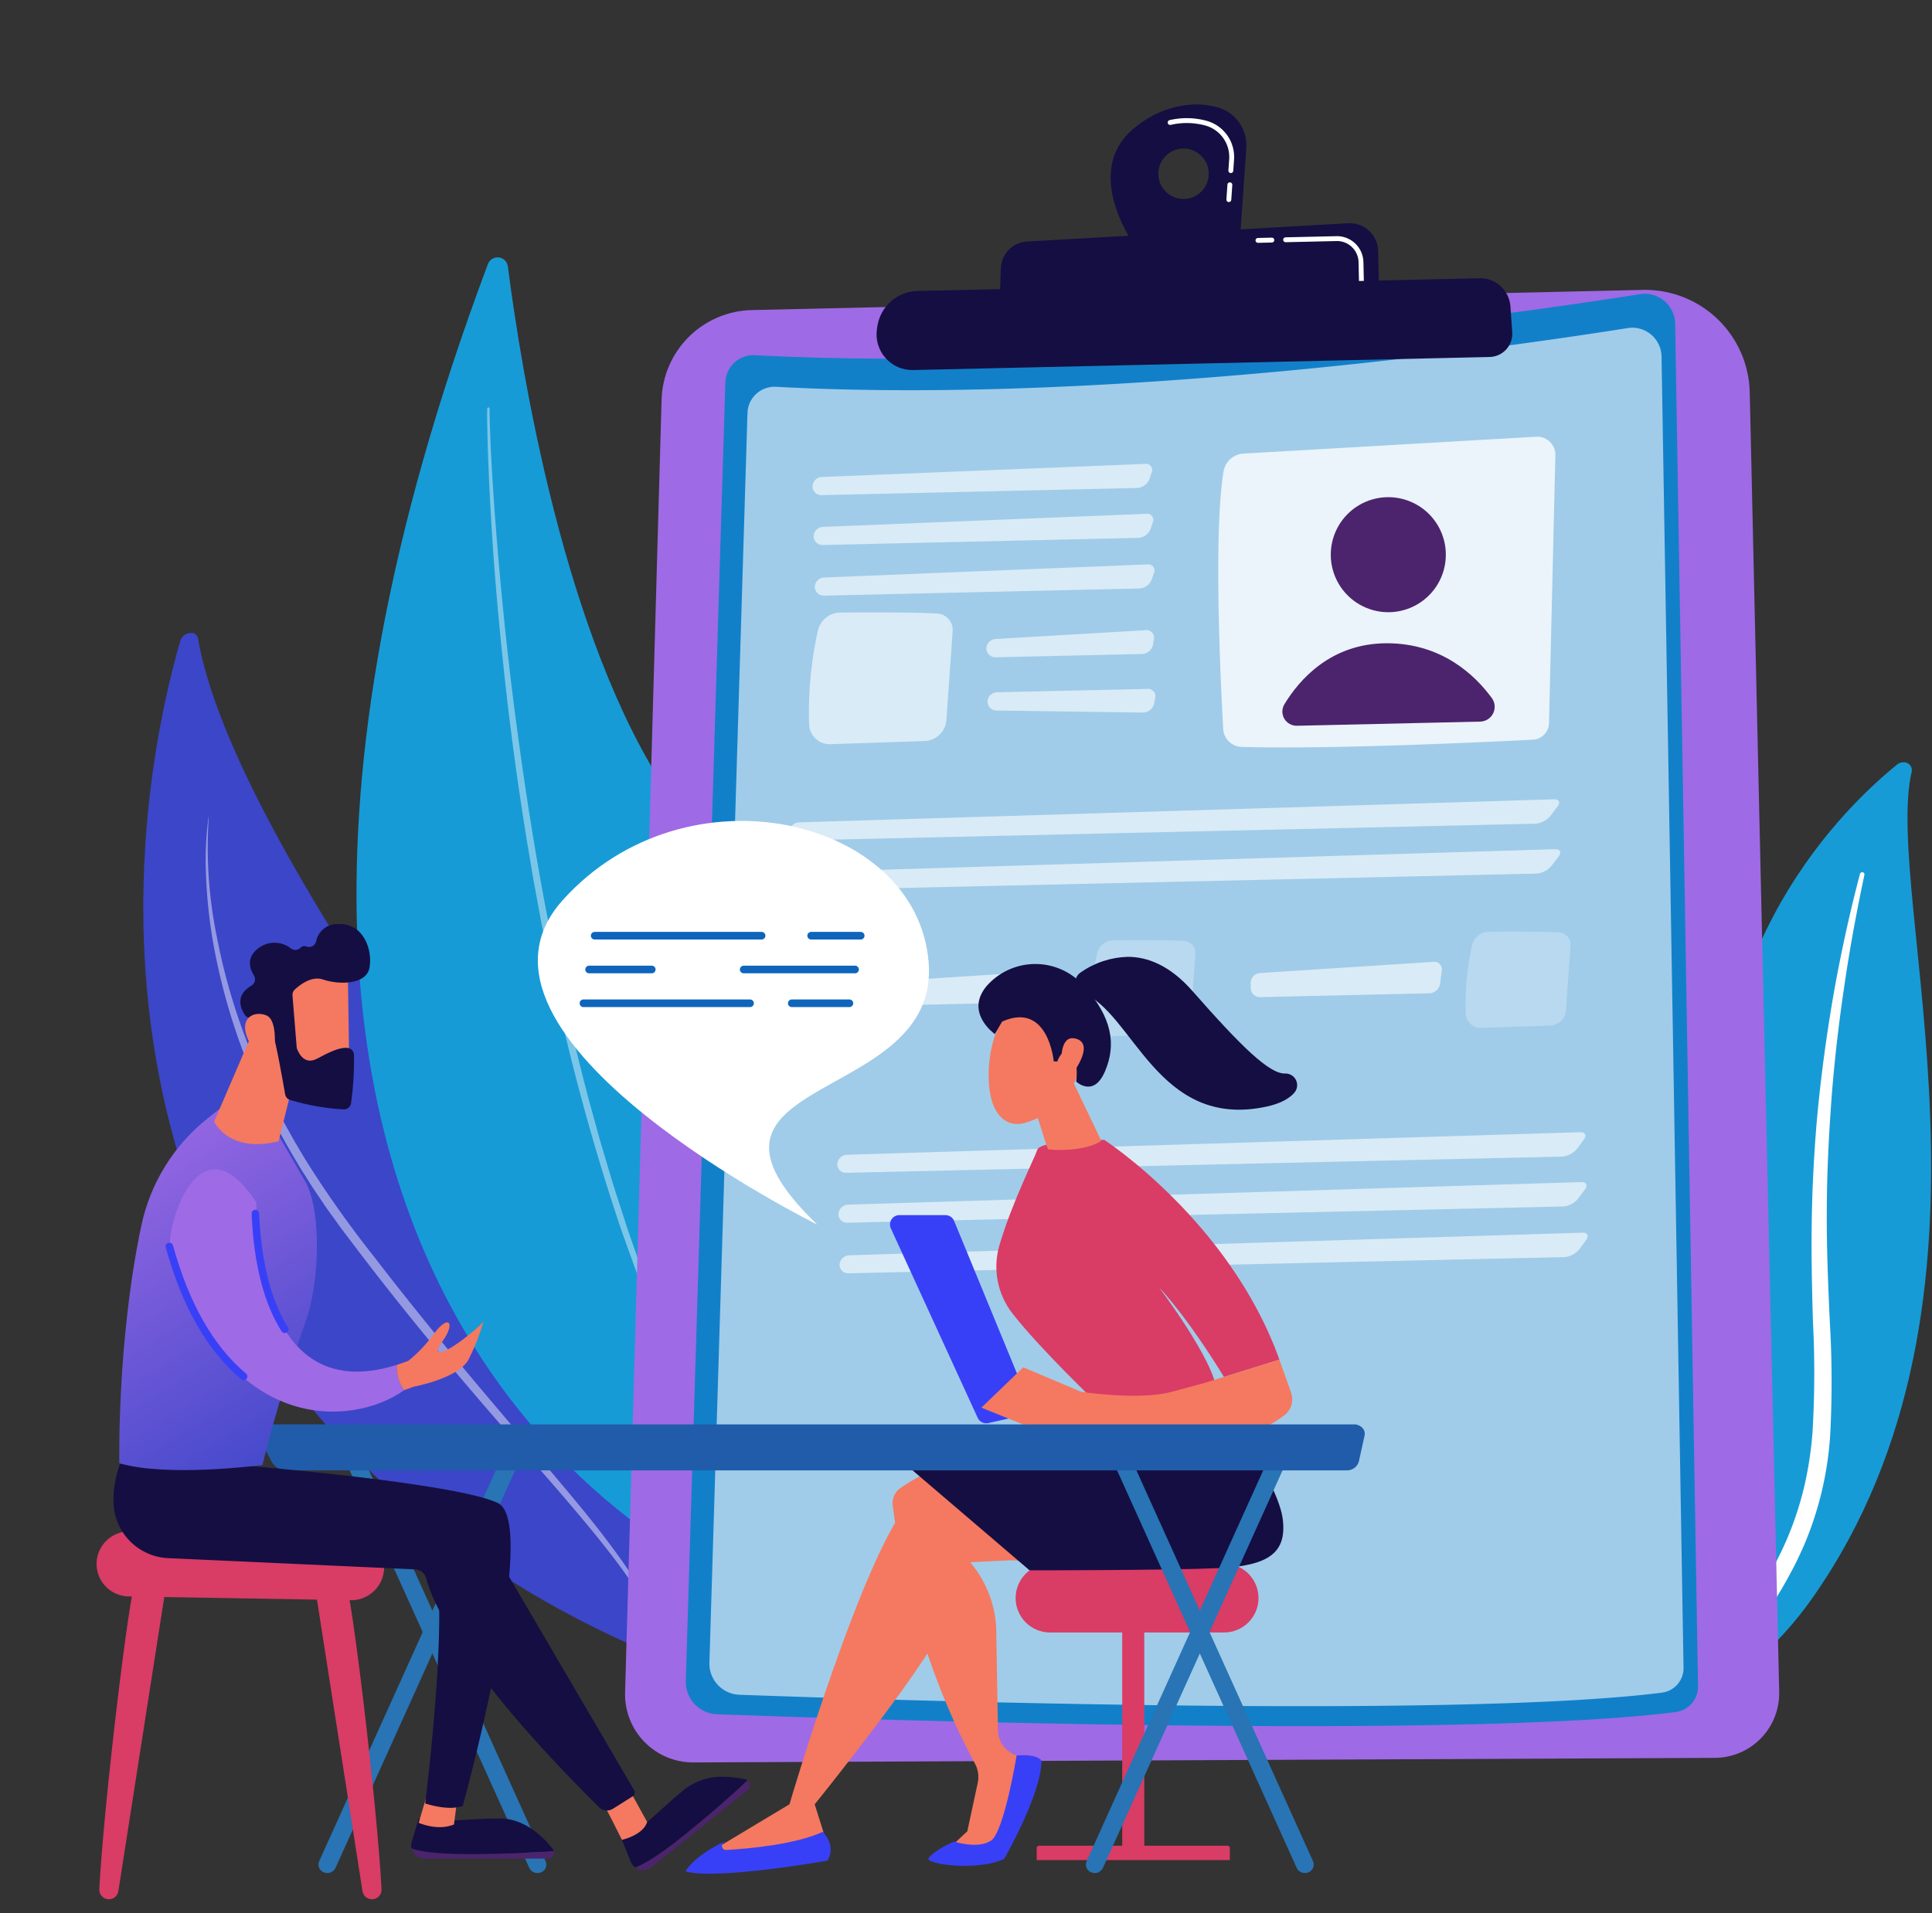 <svg xmlns="http://www.w3.org/2000/svg" xmlns:xlink="http://www.w3.org/1999/xlink" width="412.044" height="408.106" viewBox="0 0 412.044 408.106">
  <rect x="0" y="0" width="412.044" height="408.106" fill="#333333" stroke="none"/>
  <defs>
    <linearGradient id="linear-gradient" x1="0.5" x2="0.5" y2="1" gradientUnits="objectBoundingBox">
      <stop offset="0" stop-color="#9f6ae5"/>
      <stop offset="1" stop-color="#3c46c9"/>
    </linearGradient>
    <clipPath id="clip-path">
      <path id="Path_2735" data-name="Path 2735" d="M2392.86,1116.1c-13.255,10.748-45.1,42.934-37.165,99.181,9.958,70.57-7.066,96.321-28.257,112.028,0,0,29.1-7.387,47.412-33.516,44.955-64.154,14.762-149.286,21.091-176.229a1.68,1.68,0,0,0-1.83-1.9,1.969,1.969,0,0,0-1.251.438" transform="translate(-2327.438 -1115.659)" fill="#179bd6"/>
    </clipPath>
    <clipPath id="clip-path-2">
      <rect id="Rectangle_10722" data-name="Rectangle 10722" width="412.045" height="408.106" fill="none"/>
    </clipPath>
    <clipPath id="clip-path-3">
      <rect id="Rectangle_10721" data-name="Rectangle 10721" width="49.031" height="182.807" fill="none"/>
    </clipPath>
    <clipPath id="clip-path-4">
      <path id="Path_2737" data-name="Path 2737" d="M217.546,928.023c-6.024,20.956-16.86,73.689,6.1,127.734,29.609,69.694,104.9,92.154,104.9,92.154s8.566-33.609-16.944-69.272c-23.669-33.09-83.11-109.866-90.284-151.139a1.406,1.406,0,0,0-1.5-1.178,2.4,2.4,0,0,0-2.274,1.7" transform="translate(-209.657 -926.323)" fill="none"/>
    </clipPath>
    <clipPath id="clip-path-6">
      <rect id="Rectangle_10724" data-name="Rectangle 10724" width="97.883" height="175.719" fill="none"/>
    </clipPath>
    <clipPath id="clip-path-7">
      <path id="Path_2739" data-name="Path 2739" d="M549.675,378.121c-87.807,234.33,58.776,284.243,58.776,284.243,33.644-35.86,16.163-117.236-20.179-171.118-22.32-33.092-31.52-90.613-34.339-112.638a2.209,2.209,0,0,0-4.258-.487" transform="translate(-521.651 -376.689)" fill="none"/>
    </clipPath>
    <clipPath id="clip-path-9">
      <rect id="Rectangle_10727" data-name="Rectangle 10727" width="52.811" height="227.917" fill="none"/>
    </clipPath>
    <clipPath id="clip-path-10">
      <path id="Path_2741" data-name="Path 2741" d="M1131.64,424.282l-189.992,4.3a19.688,19.688,0,0,0-19.234,19.128l-7.783,275.77a14.519,14.519,0,0,0,14.578,14.928l217.844-.976a13.781,13.781,0,0,0,13.716-14.093l-6.281-277.226a22.347,22.347,0,0,0-22.332-21.841q-.257,0-.516.006" transform="translate(-914.625 -424.276)" fill="none"/>
    </clipPath>
    <clipPath id="clip-path-11">
      <path id="Path_2742" data-name="Path 2742" d="M1206.958,430.023c-25.865,4.106-114.837,17.009-188.73,13.018a6,6,0,0,0-6.334,5.806l-8.436,277.013a6.908,6.908,0,0,0,6.652,7.115c31.066,1.133,158.993,5.336,204.458-.47a5.473,5.473,0,0,0,4.773-5.525l-4.875-290.652a6.494,6.494,0,0,0-6.477-6.388,6.569,6.569,0,0,0-1.03.082" transform="translate(-1003.454 -429.941)" fill="none"/>
    </clipPath>
    <linearGradient id="linear-gradient-2" x1="-0.216" y1="1.008" x2="-0.216" y2="1.008" gradientUnits="objectBoundingBox">
      <stop offset="0" stop-color="#179bd6"/>
      <stop offset="1" stop-color="#0e65bb"/>
    </linearGradient>
    <clipPath id="clip-path-13">
      <rect id="Rectangle_10731" data-name="Rectangle 10731" width="207.757" height="294.059" fill="none"/>
    </clipPath>
    <clipPath id="clip-path-14">
      <rect id="Rectangle_10732" data-name="Rectangle 10732" width="71.9" height="66.291" fill="none"/>
    </clipPath>
    <clipPath id="clip-path-15">
      <path id="Path_2745" data-name="Path 2745" d="M1960.17,727.649a12.271,12.271,0,1,0,.283,0c-.094,0-.189,0-.283,0" transform="translate(-1948.174 -727.646)" fill="none"/>
    </clipPath>
    <linearGradient id="linear-gradient-3" x1="-8.076" y1="8.896" x2="-8.071" y2="8.896" gradientUnits="objectBoundingBox">
      <stop offset="0" stop-color="#cb236d"/>
      <stop offset="1" stop-color="#4c246d"/>
    </linearGradient>
    <clipPath id="clip-path-16">
      <path id="Path_2746" data-name="Path 2746" d="M1876.848,954.469a3.028,3.028,0,0,0,2.648,4.609l39.095-.886a3.164,3.164,0,0,0,2.477-5.038c-3.567-4.867-10.6-11.606-22.2-11.676h-.165c-11.936,0-18.665,7.744-21.853,12.991" transform="translate(-1876.399 -941.478)" fill="none"/>
    </clipPath>
    <linearGradient id="linear-gradient-4" x1="-5.598" y1="6.814" x2="-5.595" y2="6.814" xlink:href="#linear-gradient-3"/>
    <clipPath id="clip-path-18">
      <rect id="Rectangle_10736" data-name="Rectangle 10736" width="72.429" height="6.662" fill="none"/>
    </clipPath>
    <clipPath id="clip-path-19">
      <rect id="Rectangle_10737" data-name="Rectangle 10737" width="72.43" height="6.662" fill="none"/>
    </clipPath>
    <clipPath id="clip-path-21">
      <rect id="Rectangle_10739" data-name="Rectangle 10739" width="30.688" height="28.114" fill="none"/>
    </clipPath>
    <clipPath id="clip-path-22">
      <rect id="Rectangle_10740" data-name="Rectangle 10740" width="35.746" height="5.789" fill="none"/>
    </clipPath>
    <clipPath id="clip-path-23">
      <rect id="Rectangle_10741" data-name="Rectangle 10741" width="35.81" height="5.046" fill="none"/>
    </clipPath>
    <clipPath id="clip-path-24">
      <rect id="Rectangle_10742" data-name="Rectangle 10742" width="164.164" height="8.77" fill="none"/>
    </clipPath>
    <clipPath id="clip-path-25">
      <rect id="Rectangle_10743" data-name="Rectangle 10743" width="164.162" height="8.77" fill="none"/>
    </clipPath>
    <clipPath id="clip-path-26">
      <rect id="Rectangle_10744" data-name="Rectangle 10744" width="22.412" height="20.532" fill="none"/>
    </clipPath>
    <clipPath id="clip-path-27">
      <rect id="Rectangle_10745" data-name="Rectangle 10745" width="40.77" height="7.532" fill="none"/>
    </clipPath>
    <clipPath id="clip-path-30">
      <rect id="Rectangle_10748" data-name="Rectangle 10748" width="159.551" height="8.664" fill="none"/>
    </clipPath>
    <clipPath id="clip-path-31">
      <rect id="Rectangle_10749" data-name="Rectangle 10749" width="159.551" height="8.665" fill="none"/>
    </clipPath>
    <clipPath id="clip-path-33">
      <path id="Path_2762" data-name="Path 2762" d="M1635.29,167.706a5.377,5.377,0,1,1,5.5,5.253h-.124a5.376,5.376,0,0,1-5.373-5.255m-4.344-10.484c-13.247,9.668.226,27.064.226,27.064l21.514-2.4,1.363-19.814a8.381,8.381,0,0,0-6.151-8.674,17.522,17.522,0,0,0-4.585-.613,20.777,20.777,0,0,0-12.367,4.439" transform="translate(-1625.116 -152.783)" fill="none"/>
    </clipPath>
    <linearGradient id="linear-gradient-5" x1="-4.771" y1="8.187" x2="-4.768" y2="8.187" gradientUnits="objectBoundingBox">
      <stop offset="0" stop-color="#2b3582"/>
      <stop offset="1" stop-color="#150e42"/>
    </linearGradient>
    <clipPath id="clip-path-35">
      <path id="Path_2764" data-name="Path 2764" d="M1536.486,326.659,1468,330.56a5.9,5.9,0,0,0-5.562,5.672l-.356,9.565,81.043-3.277-.225-9.941a6.069,6.069,0,0,0-6.061-5.931c-.116,0-.233,0-.351.01" transform="translate(-1462.08 -326.649)" fill="none"/>
    </clipPath>
    <linearGradient id="linear-gradient-6" x1="-2.867" y1="5.86" x2="-2.865" y2="5.86" xlink:href="#linear-gradient-5"/>
    <clipPath id="clip-path-37">
      <path id="Path_2767" data-name="Path 2767" d="M1411.211,407.235l-119.857,2.712a8.861,8.861,0,0,0-8.563,7.546l-.088.588a7.61,7.61,0,0,0,7.7,8.736l122.967-2.786a4.948,4.948,0,0,0,4.823-5.3l-.389-5.5a6.461,6.461,0,0,0-6.442-6l-.149,0" transform="translate(-1282.617 -407.233)" fill="none"/>
    </clipPath>
    <linearGradient id="linear-gradient-7" x1="-1.361" y1="15.408" x2="-1.36" y2="15.408" xlink:href="#linear-gradient-5"/>
    <clipPath id="clip-path-38">
      <path id="Path_2768" data-name="Path 2768" d="M1304.286,1778.451a2,2,0,0,0-1.82,2.836l18.52,40.407a2,2,0,0,0,2.254,1.12l7.276-1.617a2,2,0,0,0,1.417-2.717l-15.973-38.79a2,2,0,0,0-1.851-1.24Z" transform="translate(-1302.282 -1778.451)" fill="none"/>
    </clipPath>
    <linearGradient id="linear-gradient-8" x1="-3.437" y1="3.432" x2="-3.434" y2="3.432" gradientUnits="objectBoundingBox">
      <stop offset="0" stop-color="#53d8ff"/>
      <stop offset="1" stop-color="#3840f7"/>
    </linearGradient>
    <clipPath id="clip-path-39">
      <rect id="Rectangle_10759" data-name="Rectangle 10759" width="4.704" height="50.868" fill="none"/>
    </clipPath>
    <linearGradient id="linear-gradient-9" x1="-4.241" y1="3.486" x2="-4.238" y2="3.486" gradientUnits="objectBoundingBox">
      <stop offset="0" stop-color="#fdf53f"/>
      <stop offset="1" stop-color="#d93c65"/>
    </linearGradient>
    <clipPath id="clip-path-40">
      <path id="Path_2769" data-name="Path 2769" d="M1517.4,2701.453a.492.492,0,0,0-.492.491v2.57h41.2v-2.57a.492.492,0,0,0-.491-.491Z" transform="translate(-1516.905 -2701.453)" fill="none"/>
    </clipPath>
    <linearGradient id="linear-gradient-10" x1="-24.962" y1="0.812" x2="-24.947" y2="0.812" xlink:href="#linear-gradient-9"/>
    <clipPath id="clip-path-41">
      <path id="Rectangle_10762" data-name="Rectangle 10762" d="M7.345,0H44.453A7.345,7.345,0,0,1,51.8,7.345v0a7.345,7.345,0,0,1-7.345,7.345H7.345A7.345,7.345,0,0,1,0,7.345v0A7.345,7.345,0,0,1,7.345,0Z" fill="none"/>
    </clipPath>
    <linearGradient id="linear-gradient-11" x1="-10.211" y1="1.757" x2="-10.204" y2="1.757" xlink:href="#linear-gradient-9"/>
    <clipPath id="clip-path-42">
      <path id="Path_2770" data-name="Path 2770" d="M1307.8,2140.357a3.918,3.918,0,0,0-1.729,3.744c.941,7.454,4.81,31.579,17.568,55.142a5.933,5.933,0,0,1,.569,4.071l-2.216,10.315-4.11,3.854h10.588l7.049-19.077-3.014-.953a5.7,5.7,0,0,1-3.983-5.34l-.354-20.465a23.284,23.284,0,0,0-5.59-15.409l16.909-.823-16.838-21.4a40.94,40.94,0,0,0-14.848,6.337" transform="translate(-1306.042 -2134.02)" fill="none"/>
    </clipPath>
    <linearGradient id="linear-gradient-12" x1="-5.661" y1="1.163" x2="-5.656" y2="1.163" gradientUnits="objectBoundingBox">
      <stop offset="0" stop-color="#f9b776"/>
      <stop offset="1" stop-color="#f47960"/>
    </linearGradient>
    <clipPath id="clip-path-43">
      <path id="Path_2771" data-name="Path 2771" d="M1377.335,2568.943s-2.667,16.365-5.484,18.2-7.879.185-7.879.185-3.971,1.647-5.394,3.509c-.964,1.262,10.378,2.927,16.108.167,0,0,7.944-13.821,7.944-20.936,0,0-.509-1.171-3.992-1.171-.4,0-.828.015-1.3.048" transform="translate(-1358.52 -2568.895)" fill="none"/>
    </clipPath>
    <linearGradient id="linear-gradient-13" x1="-5.582" y1="1.118" x2="-5.578" y2="1.118" xlink:href="#linear-gradient-8"/>
    <clipPath id="clip-path-44">
      <path id="Path_2772" data-name="Path 2772" d="M1079.974,2158.325c-9.908,9.833-26.083,64.955-26.083,64.955l-17.283,10.372a44.86,44.86,0,0,0,25.451-1.531l-2.789-8.841s26.6-32.85,28.45-40.432a41.869,41.869,0,0,0,1.26-13.09s18.115,2.022,18.205,2.178l-9.052-19.893Z" transform="translate(-1036.608 -2152.043)" fill="none"/>
    </clipPath>
    <linearGradient id="linear-gradient-14" x1="-1.309" y1="0.989" x2="-1.308" y2="0.989" xlink:href="#linear-gradient-12"/>
    <clipPath id="clip-path-45">
      <path id="Path_2773" data-name="Path 2773" d="M1358.3,2072.332c-4.728,1.835-22.911,8.323-22.911,8.323l24.952,21.324s29.235.008,40.186-.467,14.667-3.352,13.81-10.433-11.293-22.6-11.293-22.6-40.015,2.023-44.743,3.857" transform="translate(-1335.391 -2068.474)" fill="none"/>
    </clipPath>
    <linearGradient id="linear-gradient-15" x1="-2.296" y1="1.701" x2="-2.294" y2="1.701" xlink:href="#linear-gradient-5"/>
    <clipPath id="clip-path-46">
      <path id="Path_2774" data-name="Path 2774" d="M1011.838,2684.9a.869.869,0,0,1-.574-1.558l.537-.412c-7.271,3.483-8.612,6.544-8.612,6.544,6.458,1.913,30.242-2.3,30.242-2.3,2.028-3.236-.974-6.144-.974-6.144-5.91,2.722-15.826,3.6-20.618,3.873" transform="translate(-1003.188 -2681.025)" fill="none"/>
    </clipPath>
    <linearGradient id="linear-gradient-16" x1="-4.453" y1="0.966" x2="-4.448" y2="0.966" xlink:href="#linear-gradient-8"/>
    <clipPath id="clip-path-47">
      <path id="Path_2775" data-name="Path 2775" d="M1466.645,1670.477c-.443,1.483-5.3,11.014-8.028,20.217a16.264,16.264,0,0,0,2.754,14.637c5.983,7.666,18.137,19.238,18.137,19.238l25.436-2.629c-.422-6.474-12.393-22.288-12.393-22.288,6.918,7.469,13.92,19.215,13.92,19.215l11.833-3.684c-10.536-29.481-37.353-46.886-37.353-46.886h-.23c-1.79,0-13.45.081-14.077,2.18" transform="translate(-1457.941 -1668.297)" fill="none"/>
    </clipPath>
    <linearGradient id="linear-gradient-17" x1="-2.563" y1="2.284" x2="-2.561" y2="2.284" xlink:href="#linear-gradient-9"/>
    <clipPath id="clip-path-48">
      <path id="Path_2776" data-name="Path 2776" d="M1506.353,1585.305c.142.473,3.7,12.264,3.977,12.509s7.8.649,11.341-1.771l-6.007-12.575Z" transform="translate(-1506.353 -1583.469)" fill="none"/>
    </clipPath>
    <linearGradient id="linear-gradient-18" x1="-12.525" y1="10.388" x2="-12.516" y2="10.388" xlink:href="#linear-gradient-12"/>
    <clipPath id="clip-path-49">
      <path id="Path_2777" data-name="Path 2777" d="M1450.958,1468.519s-4.218,4.61-4.305,13.8,4.171,11.464,7.727,10.411,8.513-3.415,11.55-10.721c2.479-5.963-5.334-15-11.334-15.005a4.917,4.917,0,0,0-3.638,1.513" transform="translate(-1446.651 -1467.006)" fill="none"/>
    </clipPath>
    <linearGradient id="linear-gradient-19" x1="-6.883" y1="7.464" x2="-6.878" y2="7.464" xlink:href="#linear-gradient-12"/>
    <clipPath id="clip-path-50">
      <path id="Path_2778" data-name="Path 2778" d="M1433.383,1415.748c-4.562,5.637,1.85,10.118,1.85,10.118l1.567-2.672c9.866-4.37,10.995,8.5,10.995,8.5l.759.035s1.083-3.28,2.884-1.8,1.158,6.084,1.158,6.084,3.7,3.525,6.138-2.2,1.547-11.538-4.617-18.34a13.812,13.812,0,0,0-20.734.272" transform="translate(-1431.745 -1410.925)" fill="none"/>
    </clipPath>
    <linearGradient id="linear-gradient-20" x1="-5.392" y1="5.208" x2="-5.388" y2="5.208" xlink:href="#linear-gradient-5"/>
    <clipPath id="clip-path-51">
      <path id="Path_2779" data-name="Path 2779" d="M1553.066,1525.147l1.892,2.526c1.444-1.837,4.9-7.045,1.193-8.093a2.746,2.746,0,0,0-.747-.113c-2.868,0-2.337,5.679-2.337,5.679" transform="translate(-1553.027 -1519.468)" fill="none"/>
    </clipPath>
    <linearGradient id="linear-gradient-21" x1="-24.169" y1="21.782" x2="-24.154" y2="21.782" xlink:href="#linear-gradient-12"/>
    <clipPath id="clip-path-52">
      <path id="Path_2780" data-name="Path 2780" d="M1483.682,1994.933l-7.038,1.905c-7.038,1.905-19.334,0-19.334,0l-12.353-5.218-8.93,8.607,8.858,3.565s49.533,1.55,51.627.634a28.055,28.055,0,0,0,4.017-2.5,4.25,4.25,0,0,0,1.553-4.883l-2.5-7.059Z" transform="translate(-1436.028 -1989.982)" fill="none"/>
    </clipPath>
    <linearGradient id="linear-gradient-22" x1="-3.139" y1="7.686" x2="-3.136" y2="7.686" xlink:href="#linear-gradient-12"/>
    <clipPath id="clip-path-53">
      <path id="Path_2781" data-name="Path 2781" d="M1574.654,1403.748a2.468,2.468,0,0,0,.378,4.356c10.862,4.161,15.983,29.323,39.3,24.261,3.023-.656,4.844-1.75,5.908-2.967a2.48,2.48,0,0,0-2.023-4.081c-3.329.055-9.209-5.636-19.717-17.595-4.81-5.473-9.58-7.3-13.805-7.3a18.447,18.447,0,0,0-10.045,3.325" transform="translate(-1573.52 -1400.423)" fill="none"/>
    </clipPath>
    <linearGradient id="linear-gradient-23" x1="-4.468" y1="3.69" x2="-4.465" y2="3.69" xlink:href="#linear-gradient-5"/>
    <clipPath id="clip-path-54">
      <path id="Path_2782" data-name="Path 2782" d="M505.886,2113.529,466.1,2201.591a1.775,1.775,0,0,0,.993,2.373,1.973,1.973,0,0,0,.749.147,1.9,1.9,0,0,0,1.743-1.093l39.784-88.062a1.775,1.775,0,0,0-.993-2.373,1.973,1.973,0,0,0-.749-.147,1.9,1.9,0,0,0-1.743,1.093" transform="translate(-465.948 -2112.436)" fill="none"/>
    </clipPath>
    <linearGradient id="linear-gradient-24" x1="-1.534" y1="1.093" x2="-1.531" y2="1.093" gradientUnits="objectBoundingBox">
      <stop offset="0" stop-color="#18459f"/>
      <stop offset="1" stop-color="#2874b5"/>
    </linearGradient>
    <clipPath id="clip-path-55">
      <path id="Path_2783" data-name="Path 2783" d="M501.623,2112.582a1.774,1.774,0,0,0-.993,2.373l39.784,88.062a1.9,1.9,0,0,0,1.743,1.093,1.977,1.977,0,0,0,.749-.147,1.775,1.775,0,0,0,.993-2.373l-39.784-88.062a1.9,1.9,0,0,0-1.744-1.093,1.967,1.967,0,0,0-.748.148" transform="translate(-500.475 -2112.434)" fill="none"/>
    </clipPath>
    <linearGradient id="linear-gradient-25" x1="-1.648" y1="1.093" x2="-1.645" y2="1.093" xlink:href="#linear-gradient-24"/>
    <clipPath id="clip-path-56">
      <path id="Path_2784" data-name="Path 2784" d="M1628.83,2113.529l-39.784,88.062a1.775,1.775,0,0,0,.993,2.373,1.974,1.974,0,0,0,.749.147,1.9,1.9,0,0,0,1.744-1.093l39.783-88.062a1.774,1.774,0,0,0-.993-2.373,1.975,1.975,0,0,0-.749-.147,1.9,1.9,0,0,0-1.743,1.093" transform="translate(-1588.892 -2112.436)" fill="none"/>
    </clipPath>
    <linearGradient id="linear-gradient-26" x1="-5.246" y1="1.093" x2="-5.243" y2="1.093" xlink:href="#linear-gradient-24"/>
    <clipPath id="clip-path-57">
      <path id="Path_2785" data-name="Path 2785" d="M1624.565,2112.582a1.775,1.775,0,0,0-.993,2.373l39.784,88.062a1.9,1.9,0,0,0,1.743,1.093,1.978,1.978,0,0,0,.749-.147,1.775,1.775,0,0,0,.993-2.373l-39.784-88.062a1.9,1.9,0,0,0-1.744-1.093,1.967,1.967,0,0,0-.749.148" transform="translate(-1623.418 -2112.434)" fill="none"/>
    </clipPath>
    <linearGradient id="linear-gradient-27" x1="-5.36" y1="1.093" x2="-5.357" y2="1.093" xlink:href="#linear-gradient-24"/>
    <clipPath id="clip-path-58">
      <path id="Path_2786" data-name="Path 2786" d="M381.585,2084.731a2.734,2.734,0,0,0-2.214,1.064,2.064,2.064,0,0,0-.172,2.21l2.5,4.752a3.564,3.564,0,0,0,3.181,1.785H610.927a2.588,2.588,0,0,0,2.6-1.886l1.222-5.541a1.827,1.827,0,0,0-.481-1.656,2.421,2.421,0,0,0-1.762-.729Z" transform="translate(-378.957 -2084.731)" fill="none"/>
    </clipPath>
    <linearGradient id="linear-gradient-28" x1="-0.233" y1="10.626" x2="-0.233" y2="10.626" xlink:href="#linear-gradient-24"/>
    <clipPath id="clip-path-59">
      <path id="Path_2787" data-name="Path 2787" d="M145.282,2377.9a2.046,2.046,0,0,0,4.065.41l10.142-64.991-6.4-1.487c-1.4,2.064-6.94,48.8-7.808,66.068" transform="translate(-145.279 -2311.831)" fill="none"/>
    </clipPath>
    <linearGradient id="linear-gradient-29" x1="-0.126" y1="1.055" x2="-0.123" y2="1.055" xlink:href="#linear-gradient-9"/>
    <clipPath id="clip-path-60">
      <path id="Path_2788" data-name="Path 2788" d="M460.821,2313.318l10.142,64.991a2.046,2.046,0,0,0,4.065-.41c-.868-17.263-6.413-64-7.808-66.068Z" transform="translate(-460.821 -2311.831)" fill="none"/>
    </clipPath>
    <linearGradient id="linear-gradient-30" x1="-1.148" y1="1.055" x2="-1.144" y2="1.055" xlink:href="#linear-gradient-9"/>
    <clipPath id="clip-path-61">
      <path id="Path_2789" data-name="Path 2789" d="M141.289,2247.944l0,.51a6.948,6.948,0,0,0,7.081,6.742l46.877.8a7.009,7.009,0,0,0,7.337-6.361l.024-.466a6.922,6.922,0,0,0-7.065-7.01l-46.9-.841H148.5a6.97,6.97,0,0,0-7.21,6.63" transform="translate(-141.284 -2241.314)" fill="none"/>
    </clipPath>
    <linearGradient id="linear-gradient-31" x1="-0.34" y1="2.249" x2="-0.337" y2="2.249" xlink:href="#linear-gradient-9"/>
    <clipPath id="clip-path-62">
      <path id="Path_2790" data-name="Path 2790" d="M604.985,2707.44h26.339a1.281,1.281,0,0,0,1.235-1.618c-3,.241-9.379.651-18.113.651-7.445,0-10.739-.639-12.212-1.221a2.825,2.825,0,0,0,2.751,2.188" transform="translate(-602.234 -2705.252)" fill="none"/>
    </clipPath>
    <linearGradient id="linear-gradient-32" x1="-2.874" y1="6.312" x2="-2.87" y2="6.312" xlink:href="#linear-gradient-3"/>
    <clipPath id="clip-path-63">
      <path id="Path_2791" data-name="Path 2791" d="M620.383,2661.436c-8.031.113-10.832.984-17.073.049l-1.473,4.881a2.8,2.8,0,0,0-.045,1.456c1.473.583,4.767,1.221,12.212,1.221,8.734,0,15.111-.41,18.113-.651a1.24,1.24,0,0,0-.216-.448c-1.987-2.537-5.961-6.508-11.364-6.509h-.156" transform="translate(-601.717 -2661.435)" fill="none"/>
    </clipPath>
    <linearGradient id="linear-gradient-33" x1="-8.154" y1="1.025" x2="-8.142" y2="1.025" xlink:href="#linear-gradient-5"/>
    <clipPath id="clip-path-64">
      <path id="Path_2792" data-name="Path 2792" d="M612.643,2631.841s4,1.823,7.526.359l.692-5.325-6.41-1.181Z" transform="translate(-612.643 -2625.694)" fill="none"/>
    </clipPath>
    <linearGradient id="linear-gradient-34" x1="-10.867" y1="3.187" x2="-10.849" y2="3.187" xlink:href="#linear-gradient-12"/>
    <clipPath id="clip-path-65">
      <path id="Path_2793" data-name="Path 2793" d="M939.328,2617.617c-5.8,4.663-8.77,6.231-10.281,6.7a2.822,2.822,0,0,0,3.509-.026l20.532-16.5a1.277,1.277,0,0,0-.046-2.029c-2.19,2.068-6.905,6.38-13.714,11.85" transform="translate(-929.047 -2605.767)" fill="none"/>
    </clipPath>
    <linearGradient id="linear-gradient-35" x1="-5.475" y1="1.46" x2="-5.469" y2="1.46" xlink:href="#linear-gradient-3"/>
    <clipPath id="clip-path-66">
      <path id="Path_2794" data-name="Path 2794" d="M923.34,2603.2c-6.19,5.118-7.83,7.548-13.279,10.732l1.895,4.709a2.777,2.777,0,0,0,.873,1.157c1.511-.471,4.478-2.039,10.281-6.7,6.808-5.471,11.524-9.782,13.714-11.851a1.234,1.234,0,0,0-.448-.212,21.134,21.134,0,0,0-4.7-.56,12.829,12.829,0,0,0-8.337,2.726" transform="translate(-910.061 -2600.471)" fill="none"/>
    </clipPath>
    <linearGradient id="linear-gradient-36" x1="-5.86" y1="1.164" x2="-5.854" y2="1.164" xlink:href="#linear-gradient-5"/>
    <clipPath id="clip-path-67">
      <path id="Path_2795" data-name="Path 2795" d="M300.9,2155.181l48.263,7.894c4.227,9.654-1.454,54.177-1.454,54.177,5.539,1.722,8.029.524,8.029.524s16.606-60.332,7.462-64.636-53.719-7.944-53.719-7.944Z" transform="translate(-300.9 -2145.195)" fill="none"/>
    </clipPath>
    <linearGradient id="linear-gradient-37" x1="-0.614" y1="1.294" x2="-0.612" y2="1.294" xlink:href="#linear-gradient-5"/>
    <clipPath id="clip-path-68">
      <path id="Path_2796" data-name="Path 2796" d="M879.674,2619.247c.414.377,4.429,8.475,4.429,8.475s4.47-.967,5.381-3.8l-4.022-7.309Z" transform="translate(-879.674 -2616.617)" fill="none"/>
    </clipPath>
    <linearGradient id="linear-gradient-38" x1="-13.069" y1="2.407" x2="-13.055" y2="2.407" xlink:href="#linear-gradient-12"/>
    <clipPath id="clip-path-69">
      <path id="Path_2797" data-name="Path 2797" d="M166.011,2150.779a12.221,12.221,0,0,0,11.662,11.956l52.695,2.4a2.527,2.527,0,0,1,2.333,1.9c1.238,4.79,7.291,19.5,36.877,48.847a2.385,2.385,0,0,0,2.951.322l4.212-2.66a.97.97,0,0,0,.319-1.31l-30.682-52.394a11.875,11.875,0,0,0-7.215-5.351l-44.912-11.48-26.847-.373a22.573,22.573,0,0,0-1.393,8.14" transform="translate(-166.009 -2142.639)" fill="none"/>
    </clipPath>
    <linearGradient id="linear-gradient-39" x1="-0.117" y1="0.943" x2="-0.116" y2="0.943" xlink:href="#linear-gradient-5"/>
    <clipPath id="clip-path-70">
      <path id="Path_2798" data-name="Path 2798" d="M193.452,1625.062a39.682,39.682,0,0,0-14.234,22.945c-5.221,24.579-4.7,50.7-4.7,50.7,10.3,3.053,30.531.381,30.531.381,1.486-6.19,4.971-18.791,9.329-30.951,2.606-7.272,3.455-22.279,0-29.189L208.1,1628.1l-12.212-4.961Z" transform="translate(-174.504 -1623.141)" fill="url(#linear-gradient)"/>
    </clipPath>
    <clipPath id="clip-path-71">
      <path id="Path_2799" data-name="Path 2799" d="M313.378,1511.739s3.053,6.87,13.739,4.2l3.816-15.265-8.014-11.067Z" transform="translate(-313.378 -1489.604)" fill="none"/>
    </clipPath>
    <linearGradient id="linear-gradient-41" x1="-2.602" y1="6.585" x2="-2.594" y2="6.585" xlink:href="#linear-gradient-12"/>
    <clipPath id="clip-path-72">
      <path id="Path_2800" data-name="Path 2800" d="M402.922,1410.023l3.31,20.633,12.455.12s-.253-21.807-.368-22.116c-.546-1.468-2.02-1.993-3.853-1.993-4.63,0-11.544,3.356-11.544,3.356" transform="translate(-402.922 -1406.667)" fill="none"/>
    </clipPath>
    <linearGradient id="linear-gradient-42" x1="-1.912" y1="9.175" x2="-1.906" y2="9.175" xlink:href="#linear-gradient-12"/>
    <clipPath id="clip-path-73">
      <path id="Path_2801" data-name="Path 2801" d="M372.486,1352.364a4.6,4.6,0,0,0-4.664,3.735,1.518,1.518,0,0,1-1.964,1.091,1.219,1.219,0,0,0-1.366.247,1.543,1.543,0,0,1-1.969.188,5.647,5.647,0,0,0-6.928-.164c-2.721,2-1.948,4.4-1.024,5.882a1.544,1.544,0,0,1-.533,2.157c-3.621,2.109-2.218,5.041-1.4,6.261a1.514,1.514,0,0,0,1,.649c1.251.215,4.18.935,4.9,3.04.763,2.242,2.221,10.515,2.69,13.239a1.542,1.542,0,0,0,1.027,1.2,49.678,49.678,0,0,0,11.392,2.02,1.537,1.537,0,0,0,1.632-1.283,66.6,66.6,0,0,0,.63-10.323,1.54,1.54,0,0,0-1.413-1.517c-1.764-.148-4.023,1.006-6.476,2.311-2.7,1.438-3.944-1.28-4.245-2.092a1.516,1.516,0,0,1-.09-.409l-.892-11a1.529,1.529,0,0,1,.473-1.239c1.069-1.007,3.6-3.006,6.061-2.153,3.242,1.123,9.239,1.2,9.9-2.555.643-3.683-1.145-9.293-6.409-9.293q-.162,0-.329.007" transform="translate(-351.672 -1352.357)" fill="none"/>
    </clipPath>
    <linearGradient id="linear-gradient-43" x1="-1.063" y1="4.535" x2="-1.059" y2="4.535" xlink:href="#linear-gradient-5"/>
    <clipPath id="clip-path-74">
      <path id="Path_2802" data-name="Path 2802" d="M359.057,1489.007c2.1,5.322,5.748,2.849,5.748,2.849s.863-6.6-1.708-7.613a4.3,4.3,0,0,0-1.568-.3c-2.072,0-3.826,1.643-2.472,5.068" transform="translate(-358.581 -1483.939)" fill="none"/>
    </clipPath>
    <linearGradient id="linear-gradient-44" x1="-3.851" y1="16.746" x2="-3.84" y2="16.746" xlink:href="#linear-gradient-12"/>
    <clipPath id="clip-path-75">
      <path id="Path_2803" data-name="Path 2803" d="M248.727,1728.322c11.059,40.038,38.938,38.056,49.8,30.191a8.722,8.722,0,0,1-1.557-5.4c-31.452,9.874-29.779-34.4-29.983-34.707-3.339-5.1-6.287-7.017-8.789-7.018-6.842,0-10.358,14.314-9.473,16.935" transform="translate(-248.592 -1711.387)" fill="#9f6ae5"/>
    </clipPath>
    <clipPath id="clip-path-76">
      <path id="Path_2804" data-name="Path 2804" d="M368.965,1770.649a.8.8,0,0,0-.768.831c.289,7.349,1.634,17.668,6.4,25.094a.8.8,0,0,0,1.347-.864c-4.813-7.5-5.917-18.439-6.147-24.293a.8.8,0,0,0-.8-.769h-.032" transform="translate(-368.197 -1770.648)" fill="none"/>
    </clipPath>
    <linearGradient id="linear-gradient-45" x1="-2.284" y1="5.65" x2="-2.277" y2="5.65" xlink:href="#linear-gradient-8"/>
    <clipPath id="clip-path-77">
      <path id="Path_2805" data-name="Path 2805" d="M242.887,1818.838a.8.8,0,0,0-.558.984c3.493,12.645,8.909,22.11,16.1,28.134a.8.8,0,1,0,1.028-1.227c-6.935-5.811-12.178-15.008-15.582-27.333a.8.8,0,0,0-.984-.558" transform="translate(-242.3 -1818.809)" fill="none"/>
    </clipPath>
    <linearGradient id="linear-gradient-46" x1="-0.944" y1="4.245" x2="-0.939" y2="4.245" xlink:href="#linear-gradient-8"/>
    <clipPath id="clip-path-78">
      <path id="Path_2806" data-name="Path 2806" d="M594.731,1937.907c-3.682,2.853-7.39,4.5-4.575.578s1.445-5.945-1.767-1.721a29.6,29.6,0,0,1-5.51,5.856q-1.268.486-2.47.861a8.722,8.722,0,0,0,1.557,5.4c1.274-.421,1.994-.732,1.994-.732s9.741-1.773,11.827-5.92a48.33,48.33,0,0,0,3.137-7.992s-.511.816-4.193,3.669" transform="translate(-580.391 -1934.238)" fill="none"/>
    </clipPath>
    <linearGradient id="linear-gradient-47" x1="-3.287" y1="5.375" x2="-3.281" y2="5.375" xlink:href="#linear-gradient-12"/>
    <clipPath id="clip-path-80">
      <path id="Path_2808" data-name="Path 2808" d="M865.422,1363.928a.813.813,0,1,0,0,1.627h35.6a.813.813,0,0,0,0-1.627Z" transform="translate(-864.609 -1363.928)" fill="#0e65bb"/>
    </clipPath>
    <clipPath id="clip-path-81">
      <path id="Path_2809" data-name="Path 2809" d="M1182.174,1363.928a.813.813,0,0,0,0,1.627h10.563a.813.813,0,1,0,0-1.627Z" transform="translate(-1181.361 -1363.928)" fill="#0e65bb"/>
    </clipPath>
    <clipPath id="clip-path-82">
      <path id="Path_2810" data-name="Path 2810" d="M857.2,1413.371a.813.813,0,1,0,0,1.626h13.366a.813.813,0,1,0,0-1.626Z" transform="translate(-856.382 -1413.371)" fill="#0e65bb"/>
    </clipPath>
    <clipPath id="clip-path-83">
      <path id="Path_2811" data-name="Path 2811" d="M1083.464,1413.371a.813.813,0,0,0,0,1.626h23.75a.813.813,0,1,0,0-1.626Z" transform="translate(-1082.651 -1413.371)" fill="#0e65bb"/>
    </clipPath>
    <clipPath id="clip-path-84">
      <path id="Path_2812" data-name="Path 2812" d="M848.968,1462.819a.813.813,0,0,0,0,1.626H884.5a.813.813,0,0,0,0-1.626Z" transform="translate(-848.155 -1462.819)" fill="#0e65bb"/>
    </clipPath>
    <clipPath id="clip-path-85">
      <path id="Path_2813" data-name="Path 2813" d="M1153.79,1462.819a.813.813,0,1,0,0,1.626h12.3a.813.813,0,1,0,0-1.626Z" transform="translate(-1152.977 -1462.819)" fill="#0e65bb"/>
    </clipPath>
  </defs>
  <g id="outsource" transform="translate(-4237.488 -1696.947)">
    <g id="Group_2954" data-name="Group 2954" transform="translate(4237.488 1696.947)">
      <g id="Group_2955" data-name="Group 2955">
        <g id="Group_2764" data-name="Group 2764" transform="translate(339.229 162.61)">
          <g id="Group_2763" data-name="Group 2763" clip-path="url(#clip-path)">
            <path id="Path_2816" data-name="Path 2816" d="M0,0H166.259V230.881H0Z" transform="translate(-74.763 30.929) rotate(-22.475)" fill="#179bd6"/>
          </g>
        </g>
        <g id="Group_2769" data-name="Group 2769">
          <g id="Group_2768" data-name="Group 2768" clip-path="url(#clip-path-2)">
            <g id="Group_2767" data-name="Group 2767" transform="translate(348.622 186.064)" style="mix-blend-mode: soft-light;isolation: isolate">
              <g id="Group_2766" data-name="Group 2766">
                <g id="Group_2765" data-name="Group 2765" clip-path="url(#clip-path-3)">
                  <path id="Path_2736" data-name="Path 2736" d="M2440.9,1277.072c-1.658,7.856-3.136,15.736-4.278,23.652q-1.785,11.863-2.726,23.8c-.589,7.951-1,15.911-1.028,23.873-.065,7.963.266,15.918.631,23.905a216.217,216.217,0,0,1,.1,24.124,71.513,71.513,0,0,1-5.652,23.877c-.844,1.9-1.731,3.8-2.74,5.638-.969,1.852-2.033,3.667-3.135,5.465a86.252,86.252,0,0,1-7.519,10.343,94.852,94.852,0,0,1-19.8,17.325,1.982,1.982,0,0,1-2.506-.285,1.4,1.4,0,0,1,.288-2.136l.005,0c1.771-1.243,3.522-2.5,5.2-3.826.853-.65,1.67-1.331,2.5-2,.8-.694,1.635-1.361,2.412-2.076a86.034,86.034,0,0,0,21.6-29.635,69.807,69.807,0,0,0,3.748-11.253,76.806,76.806,0,0,0,1.808-11.655,213.82,213.82,0,0,0,.1-23.808c-.234-7.988-.406-16.016-.2-24.037q.14-6.016.529-12.023c.116-2,.278-4,.435-6q.269-3,.582-5.992,1.291-11.974,3.434-23.853c1.475-7.908,3.193-15.78,5.26-23.581a.486.486,0,0,1,.574-.312.42.42,0,0,1,.365.478" transform="translate(-2391.879 -1276.583)" fill="#fff"/>
                </g>
              </g>
            </g>
          </g>
        </g>
        <g id="Group_2771" data-name="Group 2771" transform="translate(30.558 135.014)">
          <g id="Group_2770" data-name="Group 2770" clip-path="url(#clip-path-4)">
            <rect id="Rectangle_10723" data-name="Rectangle 10723" width="241.193" height="259.336" transform="matrix(0.806, -0.592, 0.592, 0.806, -114.736, 77.788)" fill="#3c46c9"/>
          </g>
        </g>
        <g id="Group_2776" data-name="Group 2776">
          <g id="Group_2775" data-name="Group 2775" clip-path="url(#clip-path-2)">
            <g id="Group_2774" data-name="Group 2774" transform="translate(43.876 174.301)" opacity="0.45">
              <g id="Group_2773" data-name="Group 2773">
                <g id="Group_2772" data-name="Group 2772" clip-path="url(#clip-path-6)">
                  <path id="Path_2738" data-name="Path 2738" d="M301.682,1195.9A94.907,94.907,0,0,0,303.4,1221.4a130.205,130.205,0,0,0,7.254,24.482c1.58,3.956,3.364,7.828,5.262,11.639.985,1.888,1.946,3.788,3.01,5.634,1.014,1.873,2.116,3.7,3.207,5.524a225.272,225.272,0,0,0,14.747,20.9c5.207,6.787,10.569,13.454,15.994,20.071q4.084,4.95,8.231,9.852l8.3,9.8c2.774,3.263,5.554,6.524,8.306,9.813s5.492,6.591,8.1,10.007,5.141,6.894,7.42,10.547c1.132,1.831,2.2,3.7,3.172,5.628a53.156,53.156,0,0,1,2.5,5.958.251.251,0,0,1-.471.172v0a52.568,52.568,0,0,0-2.665-5.8q-1.525-2.806-3.278-5.481c-2.344-3.56-4.94-6.955-7.617-10.281-5.369-6.647-11.034-13.069-16.671-19.519-11.329-12.854-22.4-25.98-32.845-39.593q-1.962-2.55-3.9-5.119c-.642-.86-1.3-1.7-1.93-2.577l-1.888-2.62-.943-1.311-.9-1.34-1.806-2.679c-.6-.9-1.154-1.818-1.733-2.726s-1.165-1.812-1.7-2.748q-3.336-5.535-6.183-11.344c-1.868-3.881-3.64-7.812-5.164-11.842a131.48,131.48,0,0,1-6.78-24.877,109.47,109.47,0,0,1-1.316-12.823,70.749,70.749,0,0,1,.512-12.852.031.031,0,0,1,.035-.026.034.034,0,0,1,.026.036" transform="translate(-301.034 -1195.869)" fill="#fff"/>
                </g>
              </g>
            </g>
          </g>
        </g>
        <g id="Group_2778" data-name="Group 2778" transform="translate(76.032 54.903)">
          <g id="Group_2777" data-name="Group 2777" clip-path="url(#clip-path-7)">
            <rect id="Rectangle_10726" data-name="Rectangle 10726" width="274.774" height="332.585" transform="translate(-159.686 40.75) rotate(-22.19)" fill="#179bd6"/>
          </g>
        </g>
        <g id="Group_2783" data-name="Group 2783">
          <g id="Group_2782" data-name="Group 2782" clip-path="url(#clip-path-2)">
            <g id="Group_2781" data-name="Group 2781" transform="translate(103.893 86.918)" opacity="0.43">
              <g id="Group_2780" data-name="Group 2780">
                <g id="Group_2779" data-name="Group 2779" clip-path="url(#clip-path-9)">
                  <path id="Path_2740" data-name="Path 2740" d="M713.325,596.651c-.019.557,0,1.191.008,1.8l.052,1.836.145,3.672c.11,2.448.247,4.9.39,7.342q.451,7.339,1.068,14.666,1.2,14.656,2.958,29.256c2.381,19.456,5.372,38.843,9.348,58.033,2.026,9.585,4.143,19.152,6.638,28.626.292,1.189.613,2.371.943,3.55l.975,3.541.974,3.541c.334,1.178.7,2.347,1.043,3.521.709,2.343,1.383,4.7,2.121,7.032l2.258,6.989c.363,1.169.763,2.326,1.172,3.48L744.628,777l1.211,3.467c.418,1.15.866,2.289,1.3,3.435.884,2.283,1.715,4.587,2.642,6.853l2.821,6.781a279.569,279.569,0,0,0,12.981,26.345l0,0a.25.25,0,0,1-.433.251,260.123,260.123,0,0,1-13.5-26.184l-2.9-6.775c-.954-2.264-1.812-4.566-2.723-6.848-.445-1.145-.907-2.284-1.339-3.434l-1.251-3.466-1.251-3.466c-.422-1.154-.836-2.31-1.212-3.48a477.842,477.842,0,0,1-15.16-56.925l-1.438-7.225-1.329-7.245c-.46-2.412-.834-4.839-1.253-7.258l-.613-3.631-.565-3.639q-2.285-14.551-3.917-29.193c-1.079-9.759-2.006-19.534-2.677-29.328q-.493-7.346-.834-14.7c-.1-2.452-.2-4.9-.273-7.358l-.086-3.681-.022-1.842c.005-.621-.013-1.213.028-1.882a.248.248,0,0,1,.5.023Z" transform="translate(-712.803 -596.339)" fill="#fff"/>
                </g>
              </g>
            </g>
          </g>
        </g>
        <g id="Group_2785" data-name="Group 2785" transform="translate(133.309 61.839)">
          <g id="Group_2784" data-name="Group 2784" clip-path="url(#clip-path-10)">
            <path id="Path_2815" data-name="Path 2815" d="M0,0H314.651V247.154H0Z" transform="translate(-0.836 314.172) rotate(-89.889)" fill="#9f6ae5"/>
          </g>
        </g>
        <g id="Group_2787" data-name="Group 2787" transform="translate(146.256 62.665)">
          <g id="Group_2786" data-name="Group 2786" clip-path="url(#clip-path-11)">
            <path id="Path_2814" data-name="Path 2814" d="M0,0H354.8V376.511H0Z" transform="translate(-145.775 103.633) rotate(-35.43)" fill="url(#linear-gradient-2)"/>
          </g>
        </g>
        <g id="Group_2795" data-name="Group 2795">
          <g id="Group_2794" data-name="Group 2794" clip-path="url(#clip-path-2)">
            <g id="Group_2790" data-name="Group 2790" transform="translate(151.302 69.909)" opacity="0.6">
              <g id="Group_2789" data-name="Group 2789">
                <g id="Group_2788" data-name="Group 2788" clip-path="url(#clip-path-13)">
                  <path id="Path_2743" data-name="Path 2743" d="M1233.92,479.715c-24.891,3.952-110.513,16.369-181.624,12.528a5.776,5.776,0,0,0-6.1,5.587l-8.119,266.582a6.647,6.647,0,0,0,6.4,6.847c29.9,1.09,153.006,5.135,196.759-.452a5.266,5.266,0,0,0,4.593-5.318l-4.691-279.707a6.247,6.247,0,0,0-7.224-6.068" transform="translate(-1038.079 -479.637)" fill="#fff"/>
                </g>
              </g>
            </g>
            <g id="Group_2793" data-name="Group 2793" transform="translate(259.821 93.156)" opacity="0.78">
              <g id="Group_2792" data-name="Group 2792">
                <g id="Group_2791" data-name="Group 2791" clip-path="url(#clip-path-14)">
                  <path id="Path_2744" data-name="Path 2744" d="M1854.521,643.089l-1.358,57.144a3.63,3.63,0,0,1-3.443,3.542c-10.565.538-43.49,2.088-62.113,1.539a4.054,4.054,0,0,1-3.927-3.831c-.6-10.7-2.079-41.838.065-54.919a4.575,4.575,0,0,1,4.258-3.819l62.438-3.6a3.86,3.86,0,0,1,4.081,3.945" transform="translate(-1782.622 -639.138)" fill="#fff"/>
                </g>
              </g>
            </g>
          </g>
        </g>
        <g id="Group_2797" data-name="Group 2797" transform="translate(283.951 106.056)">
          <g id="Group_2796" data-name="Group 2796" clip-path="url(#clip-path-15)">
            <rect id="Rectangle_10734" data-name="Rectangle 10734" width="34.542" height="34.506" transform="matrix(0.817, -0.576, 0.576, 0.817, -11.783, 8.203)" fill="url(#linear-gradient-3)"/>
          </g>
        </g>
        <g id="Group_2799" data-name="Group 2799" transform="translate(273.489 137.223)">
          <g id="Group_2798" data-name="Group 2798" clip-path="url(#clip-path-16)">
            <rect id="Rectangle_10735" data-name="Rectangle 10735" width="48.568" height="41.501" transform="translate(-9.111 5.863) rotate(-35.19)" fill="url(#linear-gradient-4)"/>
          </g>
        </g>
        <g id="Group_2846" data-name="Group 2846">
          <g id="Group_2845" data-name="Group 2845" clip-path="url(#clip-path-2)">
            <g id="Group_2802" data-name="Group 2802" transform="translate(173.283 98.961)" opacity="0.6">
              <g id="Group_2801" data-name="Group 2801">
                <g id="Group_2800" data-name="Group 2800" clip-path="url(#clip-path-18)">
                  <path id="Path_2747" data-name="Path 2747" d="M1190.879,685.634a1.9,1.9,0,0,1-1.989-1.871,2.082,2.082,0,0,1,2.013-2l68.943-2.792a1.3,1.3,0,0,1,1.378,1.822l-.446,1.365a3.036,3.036,0,0,1-2.624,1.948Z" transform="translate(-1188.89 -678.972)" fill="#fff"/>
                </g>
              </g>
            </g>
            <g id="Group_2805" data-name="Group 2805" transform="translate(173.524 109.603)" opacity="0.6">
              <g id="Group_2804" data-name="Group 2804">
                <g id="Group_2803" data-name="Group 2803" clip-path="url(#clip-path-19)">
                  <path id="Path_2748" data-name="Path 2748" d="M1261.5,751.986a1.3,1.3,0,0,1,1.378,1.822l-.446,1.365a3.036,3.036,0,0,1-2.624,1.948l-67.275,1.524a1.9,1.9,0,0,1-1.99-1.871,2.082,2.082,0,0,1,2.013-2Z" transform="translate(-1190.543 -751.983)" fill="#fff"/>
                </g>
              </g>
            </g>
            <g id="Group_2808" data-name="Group 2808" transform="translate(173.769 120.4)" opacity="0.6">
              <g id="Group_2807" data-name="Group 2807">
                <g id="Group_2806" data-name="Group 2806" clip-path="url(#clip-path-19)">
                  <path id="Path_2749" data-name="Path 2749" d="M1263.179,826.06a1.3,1.3,0,0,1,1.378,1.822l-.446,1.365a3.037,3.037,0,0,1-2.624,1.948l-67.276,1.524a1.9,1.9,0,0,1-1.989-1.871,2.082,2.082,0,0,1,2.013-2Z" transform="translate(-1192.222 -826.058)" fill="#fff"/>
                </g>
              </g>
            </g>
            <g id="Group_2811" data-name="Group 2811" transform="translate(172.498 130.641)" opacity="0.6">
              <g id="Group_2810" data-name="Group 2810">
                <g id="Group_2809" data-name="Group 2809" clip-path="url(#clip-path-21)">
                  <path id="Path_2750" data-name="Path 2750" d="M1210.863,896.555c-5.294-.285-15.2-.249-20.645-.2a4.939,4.939,0,0,0-4.789,3.886,80.49,80.49,0,0,0-1.867,20,4.385,4.385,0,0,0,4.521,4.193l20.1-.672a4.829,4.829,0,0,0,4.656-4.486l1.339-18.953a3.518,3.518,0,0,0-3.314-3.766" transform="translate(-1183.498 -896.321)" fill="#fff"/>
                </g>
              </g>
            </g>
            <g id="Group_2814" data-name="Group 2814" transform="translate(210.361 134.426)" opacity="0.6">
              <g id="Group_2813" data-name="Group 2813">
                <g id="Group_2812" data-name="Group 2812" clip-path="url(#clip-path-22)">
                  <path id="Path_2751" data-name="Path 2751" d="M1445.3,928.078a1.932,1.932,0,0,1-2.018-1.87,2.09,2.09,0,0,1,1.983-2.033l32.041-1.883a1.56,1.56,0,0,1,1.7,1.863l-.179,1.191a2.475,2.475,0,0,1-2.3,2.025Z" transform="translate(-1443.278 -922.288)" fill="#fff"/>
                </g>
              </g>
            </g>
            <g id="Group_2817" data-name="Group 2817" transform="translate(210.605 146.961)" opacity="0.6">
              <g id="Group_2816" data-name="Group 2816">
                <g id="Group_2815" data-name="Group 2815" clip-path="url(#clip-path-23)">
                  <path id="Path_2752" data-name="Path 2752" d="M1479.092,1008.286a1.56,1.56,0,0,1,1.631,1.923l-.223,1.183a2.474,2.474,0,0,1-2.373,1.94l-31.232-.435a1.932,1.932,0,0,1-1.948-1.943A2.09,2.09,0,0,1,1447,1009Z" transform="translate(-1444.947 -1008.286)" fill="#fff"/>
                </g>
              </g>
            </g>
            <g id="Group_2820" data-name="Group 2820" transform="translate(168.361 170.51)" opacity="0.6">
              <g id="Group_2819" data-name="Group 2819">
                <g id="Group_2818" data-name="Group 2818" clip-path="url(#clip-path-24)">
                  <path id="Path_2753" data-name="Path 2753" d="M1157.045,1178.629a1.817,1.817,0,0,1-1.919-1.872,2.152,2.152,0,0,1,2.084-1.979l160.95-4.916c1.1-.034,1.456.656.79,1.533l-1.546,2.034a4.715,4.715,0,0,1-3.213,1.64Z" transform="translate(-1155.124 -1169.86)" fill="#fff"/>
                </g>
              </g>
            </g>
            <g id="Group_2823" data-name="Group 2823" transform="translate(168.603 181.151)" opacity="0.6">
              <g id="Group_2822" data-name="Group 2822">
                <g id="Group_2821" data-name="Group 2821" clip-path="url(#clip-path-25)">
                  <path id="Path_2754" data-name="Path 2754" d="M1319.814,1242.874c1.1-.034,1.456.656.79,1.533l-1.546,2.034a4.715,4.715,0,0,1-3.213,1.64l-157.147,3.56a1.817,1.817,0,0,1-1.919-1.872,2.152,2.152,0,0,1,2.084-1.979Z" transform="translate(-1156.778 -1242.872)" fill="#fff"/>
                </g>
              </g>
            </g>
            <g id="Group_2826" data-name="Group 2826" transform="translate(312.557 198.74)" opacity="0.25">
              <g id="Group_2825" data-name="Group 2825">
                <g id="Group_2824" data-name="Group 2824" clip-path="url(#clip-path-26)">
                  <path id="Path_2755" data-name="Path 2755" d="M2164.425,1363.72c-3.866-.208-11.1-.182-15.077-.147a3.607,3.607,0,0,0-3.5,2.838,58.782,58.782,0,0,0-1.364,14.606,3.2,3.2,0,0,0,3.3,3.062l14.679-.491a3.527,3.527,0,0,0,3.4-3.276l.978-13.842a2.57,2.57,0,0,0-2.421-2.75" transform="translate(-2144.44 -1363.549)" fill="#fff"/>
                </g>
              </g>
            </g>
            <g id="Group_2829" data-name="Group 2829" transform="translate(266.734 205.18)" opacity="0.6">
              <g id="Group_2828" data-name="Group 2828">
                <g id="Group_2827" data-name="Group 2827" clip-path="url(#clip-path-27)">
                  <path id="Path_2756" data-name="Path 2756" d="M1869.061,1407.732a1.593,1.593,0,0,1,1.745,1.857l-.358,2.821a2.406,2.406,0,0,1-2.254,2.032l-36.108.818a1.978,1.978,0,0,1-2.022-1.957l-.011-1.051a2.144,2.144,0,0,1,1.978-2.131Z" transform="translate(-1830.052 -1407.729)" fill="#fff"/>
                </g>
              </g>
            </g>
            <g id="Group_2832" data-name="Group 2832" transform="translate(232.568 200.552)" opacity="0.25">
              <g id="Group_2831" data-name="Group 2831">
                <g id="Group_2830" data-name="Group 2830" clip-path="url(#clip-path-26)">
                  <path id="Path_2757" data-name="Path 2757" d="M1615.623,1376.154c-3.866-.208-11.1-.182-15.078-.147a3.607,3.607,0,0,0-3.5,2.838,58.792,58.792,0,0,0-1.364,14.606,3.2,3.2,0,0,0,3.3,3.062l14.679-.491a3.527,3.527,0,0,0,3.4-3.276l.978-13.842a2.57,2.57,0,0,0-2.42-2.75" transform="translate(-1595.638 -1375.982)" fill="#fff"/>
                </g>
              </g>
            </g>
            <g id="Group_2835" data-name="Group 2835" transform="translate(186.745 206.991)" opacity="0.6">
              <g id="Group_2834" data-name="Group 2834">
                <g id="Group_2833" data-name="Group 2833" clip-path="url(#clip-path-27)">
                  <path id="Path_2758" data-name="Path 2758" d="M1320.258,1420.167a1.593,1.593,0,0,1,1.745,1.857l-.358,2.821a2.4,2.4,0,0,1-2.254,2.032l-36.108.818a1.978,1.978,0,0,1-2.022-1.957l-.011-1.051a2.144,2.144,0,0,1,1.978-2.131Z" transform="translate(-1281.25 -1420.162)" fill="#fff"/>
                </g>
              </g>
            </g>
            <g id="Group_2838" data-name="Group 2838" transform="translate(178.573 241.525)" opacity="0.6">
              <g id="Group_2837" data-name="Group 2837">
                <g id="Group_2836" data-name="Group 2836" clip-path="url(#clip-path-30)">
                  <path id="Path_2759" data-name="Path 2759" d="M1227.1,1665.754a1.821,1.821,0,0,1-1.922-1.872,2.148,2.148,0,0,1,2.081-1.979l156.332-4.81c1.1-.034,1.466.663.812,1.549l-1.476,2a4.623,4.623,0,0,1-3.191,1.656Z" transform="translate(-1225.176 -1657.091)" fill="#fff"/>
                </g>
              </g>
            </g>
            <g id="Group_2841" data-name="Group 2841" transform="translate(178.813 252.166)" opacity="0.6">
              <g id="Group_2840" data-name="Group 2840">
                <g id="Group_2839" data-name="Group 2839" clip-path="url(#clip-path-31)">
                  <path id="Path_2760" data-name="Path 2760" d="M1385.243,1730.105c1.1-.034,1.466.663.812,1.549l-1.476,2a4.624,4.624,0,0,1-3.191,1.656l-152.635,3.458a1.821,1.821,0,0,1-1.922-1.873,2.148,2.148,0,0,1,2.081-1.979Z" transform="translate(-1226.829 -1730.103)" fill="#fff"/>
                </g>
              </g>
            </g>
            <g id="Group_2844" data-name="Group 2844" transform="translate(179.058 262.963)" opacity="0.6">
              <g id="Group_2843" data-name="Group 2843">
                <g id="Group_2842" data-name="Group 2842" clip-path="url(#clip-path-30)">
                  <path id="Path_2761" data-name="Path 2761" d="M1386.922,1804.179c1.1-.034,1.466.663.812,1.549l-1.476,2a4.623,4.623,0,0,1-3.191,1.656l-152.635,3.458a1.821,1.821,0,0,1-1.922-1.872,2.147,2.147,0,0,1,2.081-1.979Z" transform="translate(-1228.508 -1804.178)" fill="#fff"/>
                </g>
              </g>
            </g>
          </g>
        </g>
        <g id="Group_2848" data-name="Group 2848" transform="translate(236.864 22.268)">
          <g id="Group_2847" data-name="Group 2847" clip-path="url(#clip-path-33)">
            <rect id="Rectangle_10752" data-name="Rectangle 10752" width="47.002" height="48.143" transform="translate(-22.388 20.65) rotate(-54.059)" fill="url(#linear-gradient-5)"/>
          </g>
        </g>
        <g id="Group_2850" data-name="Group 2850">
          <g id="Group_2849" data-name="Group 2849" clip-path="url(#clip-path-2)">
            <path id="Path_2763" data-name="Path 2763" d="M1721.645,190.85a.52.52,0,0,1-.483-.555l.217-3.156a.52.52,0,1,1,1.038.071l-.217,3.156a.52.52,0,0,1-.507.485h-.048m.426-6.184a.52.52,0,0,1-.483-.555l.165-2.4a6.958,6.958,0,0,0-5.094-7.188,15.1,15.1,0,0,0-7.382-.135.52.52,0,0,1-.232-1.014,16.115,16.115,0,0,1,7.886.145,8,8,0,0,1,5.86,8.263l-.165,2.4a.52.52,0,0,1-.507.485h-.048" transform="translate(-1459.602 -147.75)" fill="#fff"/>
          </g>
        </g>
        <g id="Group_2852" data-name="Group 2852" transform="translate(213.101 47.61)">
          <g id="Group_2851" data-name="Group 2851" clip-path="url(#clip-path-35)">
            <rect id="Rectangle_10754" data-name="Rectangle 10754" width="75.319" height="65.474" transform="translate(-9.332 7.434) rotate(-38.542)" fill="url(#linear-gradient-6)"/>
          </g>
        </g>
        <g id="Group_2854" data-name="Group 2854">
          <g id="Group_2853" data-name="Group 2853" clip-path="url(#clip-path-2)">
            <path id="Path_2765" data-name="Path 2765" d="M1837.739,348.926l2.948-.067a.52.52,0,0,0-.024-1.04l-2.948.067a.52.52,0,0,0,.024,1.04" transform="translate(-1569.43 -297.124)" fill="#fff"/>
            <path id="Path_2766" data-name="Path 2766" d="M1894.347,355.729a.52.52,0,0,0,.508-.532l-.091-4.022a5.643,5.643,0,0,0-5.763-5.507l-10.837.245a.52.52,0,0,0,.024,1.041l10.837-.246a4.6,4.6,0,0,1,4.7,4.491l.091,4.022a.52.52,0,0,0,.532.508" transform="translate(-1603.984 -295.285)" fill="#fff"/>
          </g>
        </g>
        <g id="Group_2856" data-name="Group 2856" transform="translate(186.944 59.355)">
          <g id="Group_2855" data-name="Group 2855" clip-path="url(#clip-path-37)">
            <rect id="Rectangle_10756" data-name="Rectangle 10756" width="136.793" height="22.733" transform="translate(-1.054 0.01) rotate(-1.28)" fill="url(#linear-gradient-7)"/>
          </g>
        </g>
        <g id="Group_2858" data-name="Group 2858" transform="translate(189.81 259.213)">
          <g id="Group_2857" data-name="Group 2857" clip-path="url(#clip-path-38)">
            <rect id="Rectangle_10757" data-name="Rectangle 10757" width="51.988" height="43.177" transform="translate(-13.906 40.027) rotate(-71.384)" fill="url(#linear-gradient-8)"/>
          </g>
        </g>
        <g id="Group_2860" data-name="Group 2860" transform="translate(239.34 344.956)">
          <g id="Group_2859" data-name="Group 2859" clip-path="url(#clip-path-39)">
            <rect id="Rectangle_10758" data-name="Rectangle 10758" width="50.976" height="12.632" transform="translate(-7.887 49.614) rotate(-80.967)" fill="url(#linear-gradient-9)"/>
          </g>
        </g>
        <g id="Group_2862" data-name="Group 2862" transform="translate(221.092 393.743)">
          <g id="Group_2861" data-name="Group 2861" clip-path="url(#clip-path-40)">
            <rect id="Rectangle_10760" data-name="Rectangle 10760" width="9.492" height="41.168" transform="translate(-0.475 2.986) rotate(-80.967)" fill="url(#linear-gradient-10)"/>
          </g>
        </g>
        <g id="Group_2864" data-name="Group 2864" transform="translate(216.606 333.558)">
          <g id="Group_2863" data-name="Group 2863" clip-path="url(#clip-path-41)">
            <rect id="Rectangle_10761" data-name="Rectangle 10761" width="22.641" height="53.463" transform="matrix(0.157, -0.988, 0.988, 0.157, -2.278, 14.329)" fill="url(#linear-gradient-11)"/>
          </g>
        </g>
        <g id="Group_2866" data-name="Group 2866" transform="translate(190.358 311.038)">
          <g id="Group_2865" data-name="Group 2865" clip-path="url(#clip-path-42)">
            <rect id="Rectangle_10763" data-name="Rectangle 10763" width="33.601" height="83.463" transform="translate(-0.156)" fill="url(#linear-gradient-12)"/>
          </g>
        </g>
        <g id="Group_2868" data-name="Group 2868" transform="translate(198.007 374.422)">
          <g id="Group_2867" data-name="Group 2867" clip-path="url(#clip-path-43)">
            <rect id="Rectangle_10764" data-name="Rectangle 10764" width="34.462" height="34.417" transform="translate(-12.179 7.187) rotate(-32.521)" fill="url(#linear-gradient-13)"/>
          </g>
        </g>
        <g id="Group_2870" data-name="Group 2870" transform="translate(151.088 313.665)">
          <g id="Group_2869" data-name="Group 2869" clip-path="url(#clip-path-44)">
            <rect id="Rectangle_10765" data-name="Rectangle 10765" width="103.014" height="107.713" transform="matrix(0.865, -0.503, 0.503, 0.865, -36.309, 21.11)" fill="url(#linear-gradient-14)"/>
          </g>
        </g>
        <g id="Group_2872" data-name="Group 2872" transform="translate(194.636 301.485)">
          <g id="Group_2871" data-name="Group 2871" clip-path="url(#clip-path-45)">
            <rect id="Rectangle_10766" data-name="Rectangle 10766" width="83.884" height="74.829" transform="translate(-16.115 12.165) rotate(-37.049)" fill="url(#linear-gradient-15)"/>
          </g>
        </g>
        <g id="Group_2874" data-name="Group 2874" transform="translate(146.217 390.765)">
          <g id="Group_2873" data-name="Group 2873" clip-path="url(#clip-path-46)">
            <rect id="Rectangle_10767" data-name="Rectangle 10767" width="32.779" height="26.084" transform="translate(-4.696 2.994) rotate(-32.521)" fill="url(#linear-gradient-16)"/>
          </g>
        </g>
        <g id="Group_2876" data-name="Group 2876" transform="translate(212.498 243.158)">
          <g id="Group_2875" data-name="Group 2875" clip-path="url(#clip-path-47)">
            <rect id="Rectangle_10768" data-name="Rectangle 10768" width="79.089" height="76.677" transform="translate(-22.168 9.809) rotate(-24.677)" fill="url(#linear-gradient-17)"/>
          </g>
        </g>
        <g id="Group_2878" data-name="Group 2878" transform="translate(219.554 230.794)">
          <g id="Group_2877" data-name="Group 2877" clip-path="url(#clip-path-48)">
            <rect id="Rectangle_10769" data-name="Rectangle 10769" width="17.445" height="17.174" transform="translate(-2.281 0.356) rotate(-8.858)" fill="url(#linear-gradient-18)"/>
          </g>
        </g>
        <g id="Group_2880" data-name="Group 2880" transform="translate(210.853 213.819)">
          <g id="Group_2879" data-name="Group 2879" clip-path="url(#clip-path-49)">
            <rect id="Rectangle_10770" data-name="Rectangle 10770" width="30.027" height="25.978" transform="translate(-4.461 26.044) rotate(-80.465)" fill="url(#linear-gradient-19)"/>
          </g>
        </g>
        <g id="Group_2882" data-name="Group 2882" transform="translate(208.68 205.645)">
          <g id="Group_2881" data-name="Group 2881" clip-path="url(#clip-path-50)">
            <rect id="Rectangle_10771" data-name="Rectangle 10771" width="37.668" height="39.963" transform="translate(-11.817 25.517) rotate(-70.785)" fill="url(#linear-gradient-20)"/>
          </g>
        </g>
        <g id="Group_2884" data-name="Group 2884" transform="translate(226.357 221.466)">
          <g id="Group_2883" data-name="Group 2883" clip-path="url(#clip-path-51)">
            <rect id="Rectangle_10772" data-name="Rectangle 10772" width="9.304" height="8.577" transform="translate(-1.833 7.98) rotate(-80.465)" fill="url(#linear-gradient-21)"/>
          </g>
        </g>
        <g id="Group_2886" data-name="Group 2886" transform="translate(209.304 290.044)">
          <g id="Group_2885" data-name="Group 2885" clip-path="url(#clip-path-52)">
            <rect id="Rectangle_10773" data-name="Rectangle 10773" width="66.689" height="15.36" fill="url(#linear-gradient-22)"/>
          </g>
        </g>
        <g id="Group_2888" data-name="Group 2888" transform="translate(229.344 204.115)">
          <g id="Group_2887" data-name="Group 2887" clip-path="url(#clip-path-53)">
            <rect id="Rectangle_10774" data-name="Rectangle 10774" width="50.964" height="58.149" transform="translate(-12.019 32.995) rotate(-70.785)" fill="url(#linear-gradient-23)"/>
          </g>
        </g>
        <g id="Group_2890" data-name="Group 2890" transform="translate(67.913 307.892)">
          <g id="Group_2889" data-name="Group 2889" clip-path="url(#clip-path-54)">
            <rect id="Rectangle_10775" data-name="Rectangle 10775" width="44.097" height="91.675" transform="translate(-0.259)" fill="url(#linear-gradient-24)"/>
          </g>
        </g>
        <g id="Group_2892" data-name="Group 2892" transform="translate(72.945 307.892)">
          <g id="Group_2891" data-name="Group 2891" clip-path="url(#clip-path-55)">
            <rect id="Rectangle_10776" data-name="Rectangle 10776" width="44.097" height="91.676" transform="translate(-0.259)" fill="url(#linear-gradient-25)"/>
          </g>
        </g>
        <g id="Group_2894" data-name="Group 2894" transform="translate(231.584 307.892)">
          <g id="Group_2893" data-name="Group 2893" clip-path="url(#clip-path-56)">
            <rect id="Rectangle_10777" data-name="Rectangle 10777" width="44.097" height="91.675" transform="translate(-0.259)" fill="url(#linear-gradient-26)"/>
          </g>
        </g>
        <g id="Group_2896" data-name="Group 2896" transform="translate(236.617 307.892)">
          <g id="Group_2895" data-name="Group 2895" clip-path="url(#clip-path-57)">
            <rect id="Rectangle_10778" data-name="Rectangle 10778" width="44.097" height="91.676" transform="translate(-0.259)" fill="url(#linear-gradient-27)"/>
          </g>
        </g>
        <g id="Group_2898" data-name="Group 2898" transform="translate(55.234 303.854)">
          <g id="Group_2897" data-name="Group 2897" clip-path="url(#clip-path-58)">
            <rect id="Rectangle_10779" data-name="Rectangle 10779" width="236.06" height="9.811" transform="translate(-0.134)" fill="url(#linear-gradient-28)"/>
          </g>
        </g>
        <g id="Group_2900" data-name="Group 2900" transform="translate(21.175 336.954)">
          <g id="Group_2899" data-name="Group 2899" clip-path="url(#clip-path-59)">
            <rect id="Rectangle_10780" data-name="Rectangle 10780" width="45.098" height="66.744" transform="matrix(0.879, -0.477, 0.477, 0.879, -28.668, 15.545)" fill="url(#linear-gradient-29)"/>
          </g>
        </g>
        <g id="Group_2902" data-name="Group 2902" transform="translate(67.166 336.954)">
          <g id="Group_2901" data-name="Group 2901" clip-path="url(#clip-path-60)">
            <rect id="Rectangle_10781" data-name="Rectangle 10781" width="45.097" height="66.744" transform="matrix(0.879, -0.477, 0.477, 0.879, -28.612, 15.545)" fill="url(#linear-gradient-30)"/>
          </g>
        </g>
        <g id="Group_2904" data-name="Group 2904" transform="translate(20.592 326.676)">
          <g id="Group_2903" data-name="Group 2903" clip-path="url(#clip-path-61)">
            <rect id="Rectangle_10782" data-name="Rectangle 10782" width="61.124" height="42.341" transform="translate(-6.219 3.36) rotate(-28.516)" fill="url(#linear-gradient-31)"/>
          </g>
        </g>
        <g id="Group_2906" data-name="Group 2906" transform="translate(87.777 394.296)">
          <g id="Group_2905" data-name="Group 2905" clip-path="url(#clip-path-62)">
            <rect id="Rectangle_10783" data-name="Rectangle 10783" width="30.537" height="2.188" fill="url(#linear-gradient-32)"/>
          </g>
        </g>
        <g id="Group_2908" data-name="Group 2908" transform="translate(87.702 387.91)">
          <g id="Group_2907" data-name="Group 2907" clip-path="url(#clip-path-63)">
            <rect id="Rectangle_10784" data-name="Rectangle 10784" width="11.889" height="31.209" transform="translate(-1.111 7.452) rotate(-81.764)" fill="url(#linear-gradient-33)"/>
          </g>
        </g>
        <g id="Group_2910" data-name="Group 2910" transform="translate(89.294 382.701)">
          <g id="Group_2909" data-name="Group 2909" clip-path="url(#clip-path-64)">
            <rect id="Rectangle_10785" data-name="Rectangle 10785" width="8.217" height="7.97" transform="translate(0)" fill="url(#linear-gradient-34)"/>
          </g>
        </g>
        <g id="Group_2912" data-name="Group 2912" transform="translate(135.411 379.796)">
          <g id="Group_2911" data-name="Group 2911" clip-path="url(#clip-path-65)">
            <rect id="Rectangle_10786" data-name="Rectangle 10786" width="24.733" height="19.388" fill="url(#linear-gradient-35)"/>
          </g>
        </g>
        <g id="Group_2914" data-name="Group 2914" transform="translate(132.643 379.024)">
          <g id="Group_2913" data-name="Group 2913" clip-path="url(#clip-path-66)">
            <rect id="Rectangle_10787" data-name="Rectangle 10787" width="22.958" height="29.255" transform="translate(-2.74 18.927) rotate(-81.764)" fill="url(#linear-gradient-36)"/>
          </g>
        </g>
        <g id="Group_2916" data-name="Group 2916" transform="translate(43.857 312.667)">
          <g id="Group_2915" data-name="Group 2915" clip-path="url(#clip-path-67)">
            <rect id="Rectangle_10788" data-name="Rectangle 10788" width="71.445" height="73.779" transform="translate(0)" fill="url(#linear-gradient-37)"/>
          </g>
        </g>
        <g id="Group_2918" data-name="Group 2918" transform="translate(128.214 381.378)">
          <g id="Group_2917" data-name="Group 2917" clip-path="url(#clip-path-68)">
            <rect id="Rectangle_10789" data-name="Rectangle 10789" width="9.81" height="11.104" transform="translate(0)" fill="url(#linear-gradient-38)"/>
          </g>
        </g>
        <g id="Group_2920" data-name="Group 2920" transform="translate(24.196 312.294)">
          <g id="Group_2919" data-name="Group 2919" clip-path="url(#clip-path-69)">
            <rect id="Rectangle_10790" data-name="Rectangle 10790" width="129.287" height="132.581" transform="translate(-36.847 41.712) rotate(-48.588)" fill="url(#linear-gradient-39)"/>
          </g>
        </g>
        <g id="Group_2922" data-name="Group 2922" transform="translate(25.434 236.576)">
          <g id="Group_2921" data-name="Group 2921" clip-path="url(#clip-path-70)">
            <rect id="Rectangle_10791" data-name="Rectangle 10791" width="78.622" height="89.922" transform="translate(-35.667 21.73) rotate(-31.718)" fill="url(#linear-gradient)"/>
          </g>
        </g>
        <g id="Group_2924" data-name="Group 2924" transform="translate(45.676 217.113)">
          <g id="Group_2923" data-name="Group 2923" clip-path="url(#clip-path-71)">
            <rect id="Rectangle_10792" data-name="Rectangle 10792" width="17.555" height="29.004" fill="url(#linear-gradient-41)"/>
          </g>
        </g>
        <g id="Group_2926" data-name="Group 2926" transform="translate(58.727 205.025)">
          <g id="Group_2925" data-name="Group 2925" clip-path="url(#clip-path-72)">
            <rect id="Rectangle_10793" data-name="Rectangle 10793" width="27.62" height="22.021" transform="translate(-6.628 22.124) rotate(-73.323)" fill="url(#linear-gradient-42)"/>
          </g>
        </g>
        <g id="Group_2928" data-name="Group 2928" transform="translate(51.257 197.109)">
          <g id="Group_2927" data-name="Group 2927" clip-path="url(#clip-path-73)">
            <rect id="Rectangle_10794" data-name="Rectangle 10794" width="41.415" height="47.391" transform="translate(-14.201 4.816) rotate(-20.408)" fill="url(#linear-gradient-43)"/>
          </g>
        </g>
        <g id="Group_2930" data-name="Group 2930" transform="translate(52.264 216.287)">
          <g id="Group_2929" data-name="Group 2929" clip-path="url(#clip-path-74)">
            <rect id="Rectangle_10795" data-name="Rectangle 10795" width="12.724" height="11.487" transform="translate(-4.721 8.691) rotate(-66.143)" fill="url(#linear-gradient-44)"/>
          </g>
        </g>
        <g id="Group_2932" data-name="Group 2932" transform="translate(36.233 249.438)">
          <g id="Group_2931" data-name="Group 2931" clip-path="url(#clip-path-75)">
            <rect id="Rectangle_10796" data-name="Rectangle 10796" width="73.07" height="75.113" transform="translate(-26.231 15.746) rotate(-31.718)" fill="#9f6ae5"/>
          </g>
        </g>
        <g id="Group_2934" data-name="Group 2934" transform="translate(53.665 258.076)">
          <g id="Group_2933" data-name="Group 2933" clip-path="url(#clip-path-76)">
            <rect id="Rectangle_10797" data-name="Rectangle 10797" width="20.71" height="26.577" transform="translate(-11.83 7.358) rotate(-31.915)" fill="url(#linear-gradient-45)"/>
          </g>
        </g>
        <g id="Group_2936" data-name="Group 2936" transform="translate(35.316 265.095)">
          <g id="Group_2935" data-name="Group 2935" clip-path="url(#clip-path-77)">
            <rect id="Rectangle_10798" data-name="Rectangle 10798" width="30.499" height="34.266" transform="translate(-13.278 8.214) rotate(-31.915)" fill="url(#linear-gradient-46)"/>
          </g>
        </g>
        <g id="Group_2938" data-name="Group 2938" transform="translate(84.593 281.919)">
          <g id="Group_2937" data-name="Group 2937" clip-path="url(#clip-path-78)">
            <rect id="Rectangle_10799" data-name="Rectangle 10799" width="24.774" height="24.556" transform="matrix(0.753, -0.658, 0.658, 0.753, -8.182, 5.369)" fill="url(#linear-gradient-47)"/>
          </g>
        </g>
        <g id="Group_2940" data-name="Group 2940">
          <g id="Group_2939" data-name="Group 2939" clip-path="url(#clip-path-2)">
            <path id="Path_2807" data-name="Path 2807" d="M846.592,1287.657s-80.659-39.853-54.28-69.2,75.556-17.614,78.047,13.269-57.365,23.638-23.767,55.926" transform="translate(-672.303 -1026.431)" fill="#fff"/>
          </g>
        </g>
        <g id="Group_2942" data-name="Group 2942" transform="translate(126.019 198.796)">
          <g id="Group_2941" data-name="Group 2941" clip-path="url(#clip-path-80)">
            <rect id="Rectangle_10801" data-name="Rectangle 10801" width="20.521" height="32.77" transform="matrix(0.514, -0.858, 0.858, 0.514, -0.717, 1.197)" fill="#0e65bb"/>
          </g>
        </g>
        <g id="Group_2944" data-name="Group 2944" transform="translate(172.186 198.796)">
          <g id="Group_2943" data-name="Group 2943" clip-path="url(#clip-path-81)">
            <rect id="Rectangle_10802" data-name="Rectangle 10802" width="7.658" height="11.293" transform="matrix(0.514, -0.858, 0.858, 0.514, -0.717, 1.197)" fill="#0e65bb"/>
          </g>
        </g>
        <g id="Group_2946" data-name="Group 2946" transform="translate(124.82 206.002)">
          <g id="Group_2945" data-name="Group 2945" clip-path="url(#clip-path-82)">
            <rect id="Rectangle_10803" data-name="Rectangle 10803" width="9.099" height="13.698" transform="matrix(0.514, -0.858, 0.858, 0.514, -0.717, 1.197)" fill="#0e65bb"/>
          </g>
        </g>
        <g id="Group_2948" data-name="Group 2948" transform="translate(157.799 206.002)">
          <g id="Group_2947" data-name="Group 2947" clip-path="url(#clip-path-83)">
            <rect id="Rectangle_10804" data-name="Rectangle 10804" width="14.434" height="22.607" transform="translate(-0.717 1.197) rotate(-59.083)" fill="#0e65bb"/>
          </g>
        </g>
        <g id="Group_2950" data-name="Group 2950" transform="translate(123.62 213.209)">
          <g id="Group_2949" data-name="Group 2949" clip-path="url(#clip-path-84)">
            <rect id="Rectangle_10805" data-name="Rectangle 10805" width="20.487" height="32.714" transform="translate(-0.717 1.197) rotate(-59.083)" fill="#0e65bb"/>
          </g>
        </g>
        <g id="Group_2952" data-name="Group 2952" transform="translate(168.049 213.209)">
          <g id="Group_2951" data-name="Group 2951" clip-path="url(#clip-path-85)">
            <rect id="Rectangle_10806" data-name="Rectangle 10806" width="8.551" height="12.784" transform="translate(-0.717 1.197) rotate(-59.083)" fill="#0e65bb"/>
          </g>
        </g>
      </g>
    </g>
  </g>
</svg>

